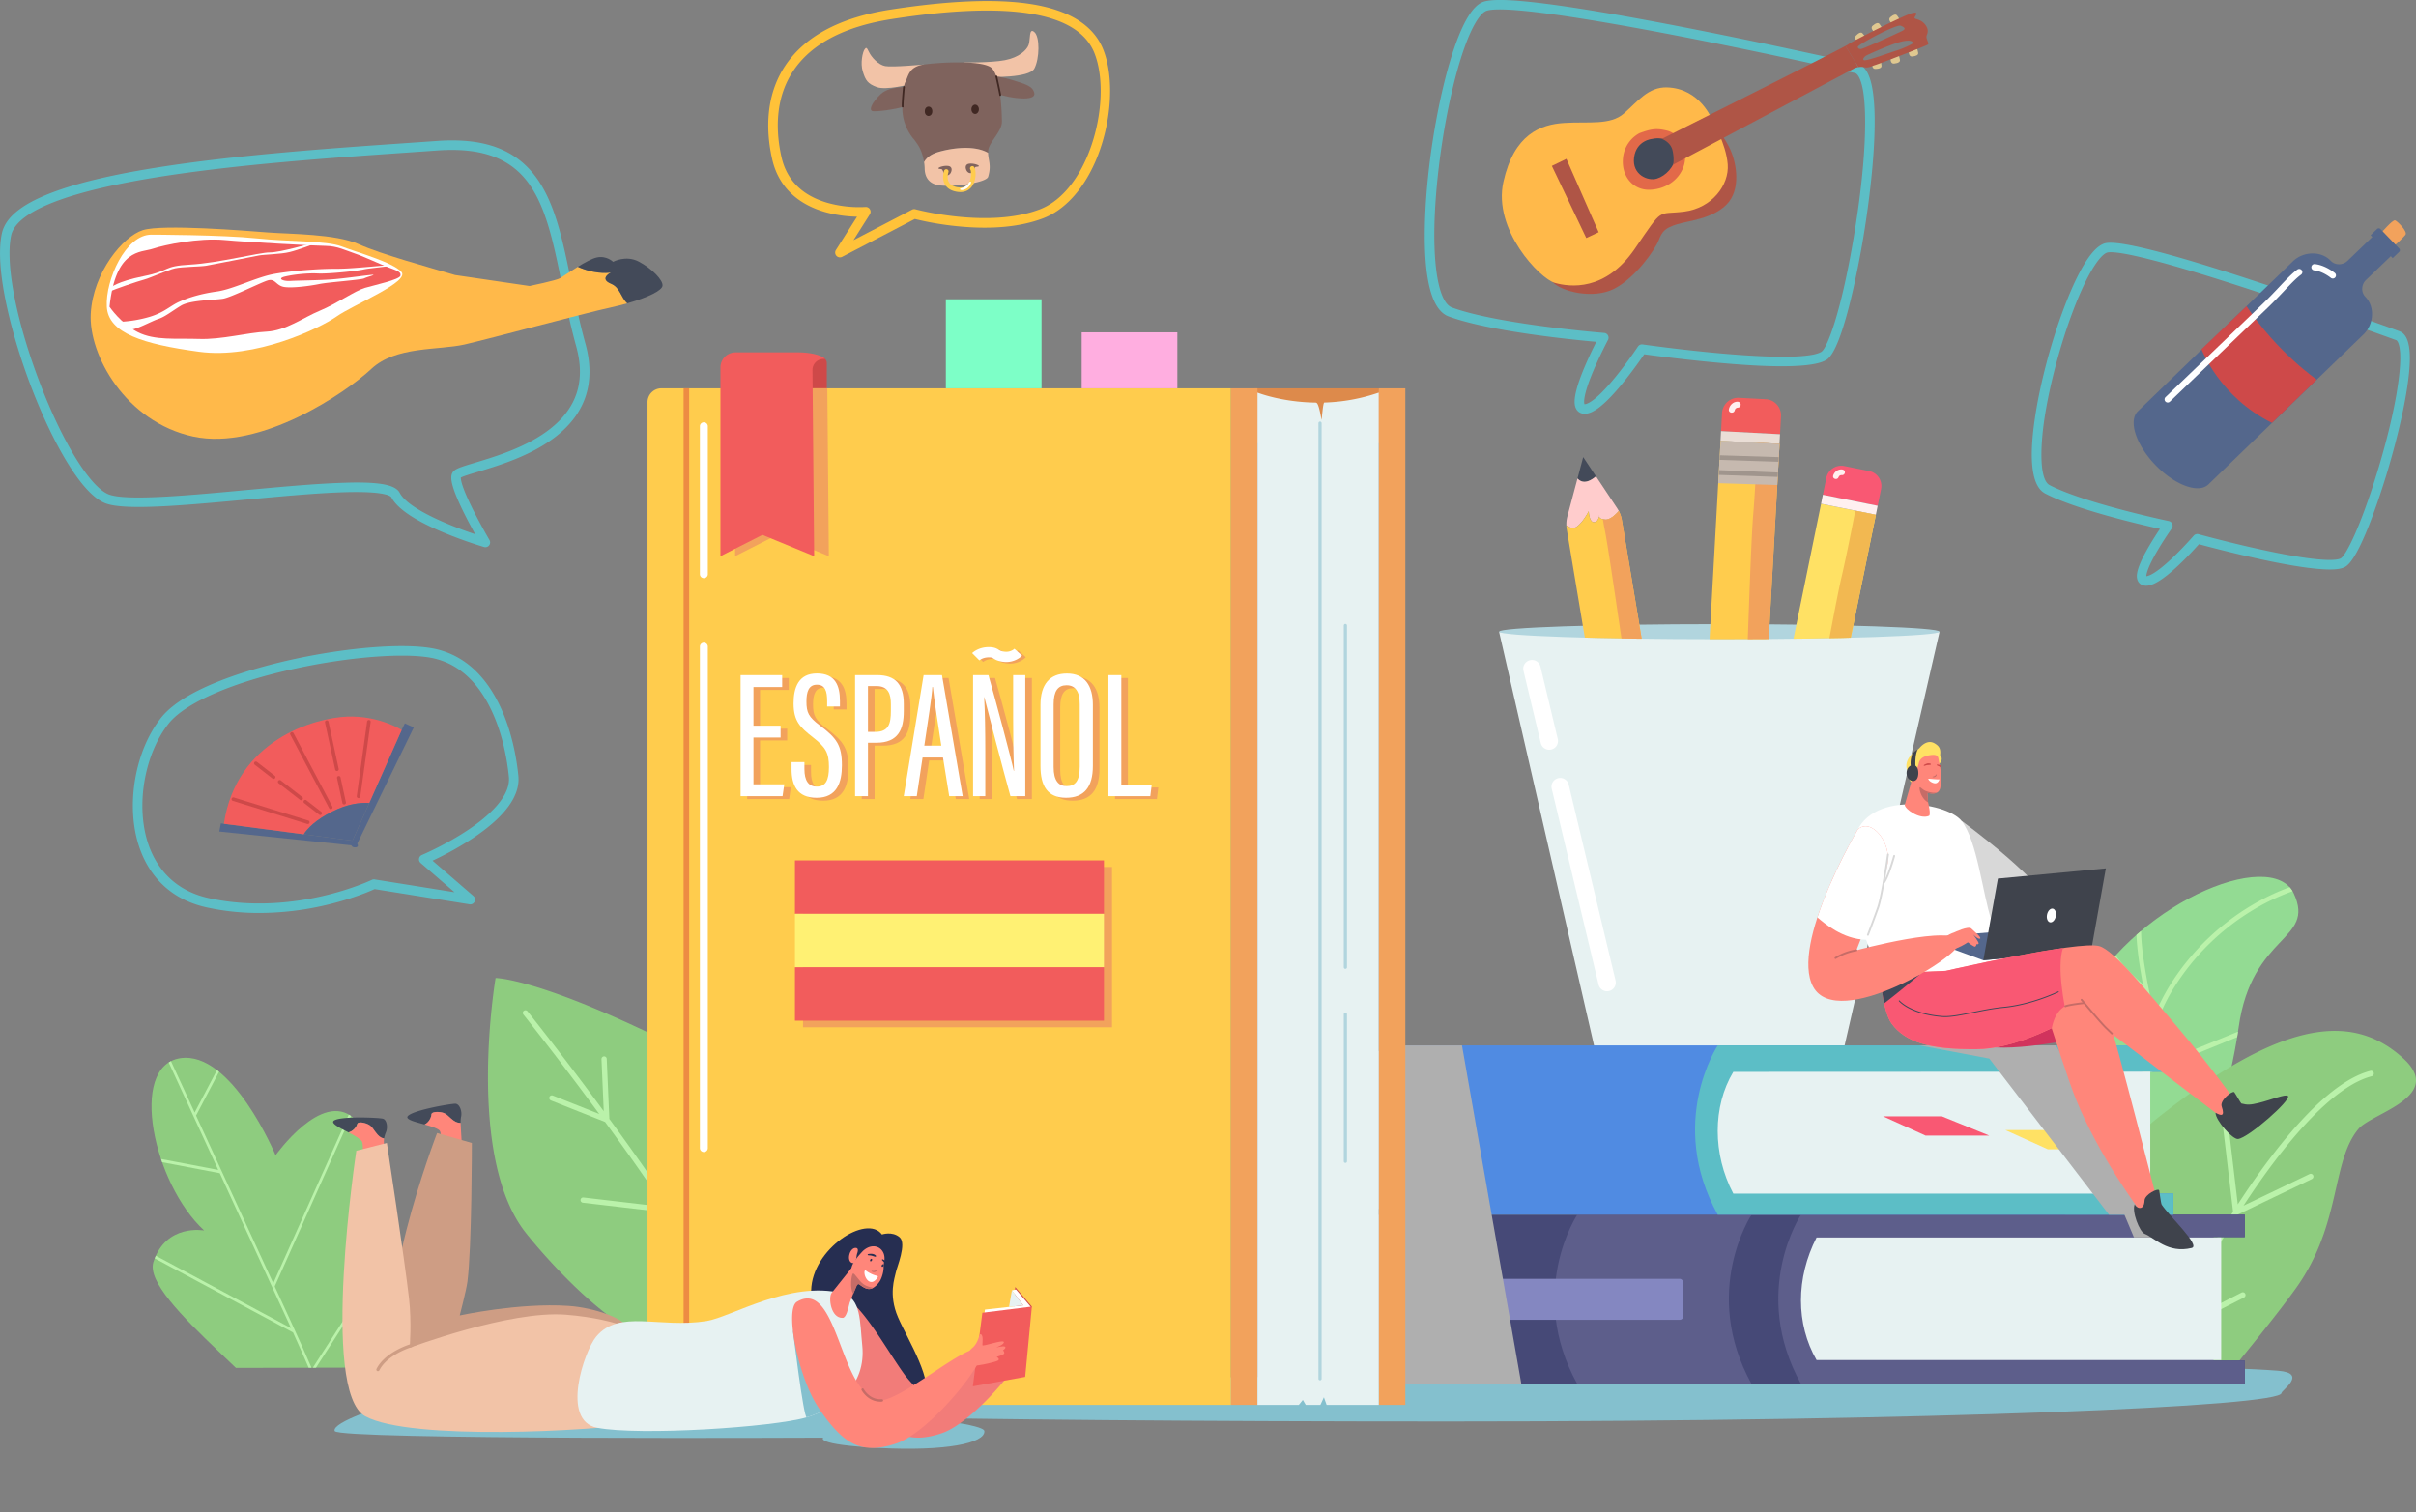 <svg xmlns="http://www.w3.org/2000/svg" xmlns:xlink="http://www.w3.org/1999/xlink" viewBox="0 0 4275.75 2676.76"><rect x="0" y="0" width="4275.75" height="2676.76" fill="#808080" stroke="none"/><defs><style>.cls-1{fill:none;}.cls-2{isolation:isolate;}.cls-3{clip-path:url(#clip-path);}.cls-4{fill:#8ecc7f;}.cls-5{fill:#baf2aa;}.cls-6{fill:#93db93;}.cls-7{clip-path:url(#clip-path-2);}.cls-8{fill:#84c0ce;}.cls-9{fill:#e7f2f2;}.cls-10{fill:#b1d5de;}.cls-11{clip-path:url(#clip-path-3);}.cls-12{fill:#434a59;}.cls-13{fill:#f7c263;}.cls-14{fill:#fcc;}.cls-15{fill:#f25c5c;}.cls-16{fill:#ffcc4d;}.cls-17{fill:#eaded6;}.cls-18{fill:#f2a25c;}.cls-19{fill:#fff0f0;}.cls-20{fill:#c6b9af;}.cls-21{fill:#a0958d;}.cls-22{fill:#f95873;}.cls-23{fill:#ffe164;}.cls-24{fill:#f2b851;}.cls-25{fill:#fff;}.cls-26{fill:#464977;}.cls-27{fill:#5d5e8b;}.cls-28{fill:#508be2;}.cls-29{fill:#5cbec6;}.cls-30{fill:#8487c1;}.cls-31,.cls-48{mix-blend-mode:multiply;}.cls-32,.cls-48{fill:#afafaf;}.cls-33{fill:#ce4949;}.cls-34{fill:#dd8a4b;}.cls-35{fill:#fff173;}.cls-36{fill:#ffaee0;}.cls-37{fill:#7dffc7;}.cls-38{fill:#ed8b43;}.cls-39{fill:#ffb94a;}.cls-40{fill:#f2c3a7;}.cls-41{fill:#7f635d;}.cls-42{fill:#402823;}.cls-43{fill:#ffc239;}.cls-44{fill:#54678c;}.cls-45{fill:#e0c890;}.cls-46{fill:#af5546;}.cls-47{fill:#e26949;}.cls-49{fill:#d8d8d8;}.cls-50{fill:#d1335d;}.cls-51{fill:#3f434c;}.cls-52{fill:#ff867a;}.cls-53{fill:#404859;}.cls-54{fill:#c66c67;}.cls-55{fill:#ce9d84;}.cls-56{fill:#262e51;}.cls-57{fill:#f27c79;}</style><clipPath id="clip-path"><path class="cls-1" d="M712.49,2420.78l-353.3.86s-159.56-123.41-138.26-169.49S283.59,2152,283.59,2152s-104.87-201.31-48.81-261.76S348.29,1790,424.65,1826.31s238.15,42.27,253.82,123.18S712.49,2420.78,712.49,2420.78Z"/></clipPath><clipPath id="clip-path-2"><path class="cls-1" d="M3560,2418.55h543.22l102.39-331.33s132.28-128.38,119.71-191.65-159.54-169.61-275.76-153-232.7,74.82-300.94,163.77S3523.88,2296.57,3560,2418.55Z"/></clipPath><clipPath id="clip-path-3"><path class="cls-1" d="M3432.43,1118.24c0,7.36-174.47,13.33-389.68,13.33s-389.68-6-389.68-13.33S2683.89,682,3042.75,682C3432.43,682,3432.43,1110.87,3432.43,1118.24Z"/></clipPath></defs><g class="cls-2"><g id="Layer_2" data-name="Layer 2"><g id="Layer_1-2" data-name="Layer 1"><g class="cls-3"><path class="cls-4" d="M487.72,2045.14s-77.56-186.32-169.15-171.76-47,222.33,42.76,304.91c0,0-67.5-12.81-89.76,55.51s241.13,244.68,271.8,334.54,182.9,13,122.23-174.92,29.44-353.23-39.89-414.26C569.5,1929.67,487.72,2045.14,487.72,2045.14Z"/><path class="cls-5" d="M580.48,2502.77c-16.72-41.44-37.24-89.83-61.87-144L273.78,2227.64c.64-1.62,1.32-3.16,2-4.67l239.33,128.21c-.81-1.78-1.62-3.55-2.44-5.33-37.35-81.32-83.1-180.72-123.73-269l-102-19.43c-.67-1.9-1.32-3.79-2-5.69l101.24,19.3c-37.44-81.32-70.23-152.5-87.64-190.28,1.29-.81,2.61-1.59,4-2.29,9.79,21.24,24.4,52.94,41.94,91l39.51-75.13c1.23,1,2.46,1.93,3.68,2.93L347,1974.82c38.6,83.78,90.55,196.61,136.66,296.89l133.64-298.65c1.31.76,2.6,1.61,3.89,2.52l-135,301.65,30.39,66.11q19.44,42.32,35.66,80l92.31-143.27q.26,3.87.57,7.77l-90.64,140.68c11.95,27.81,22.6,53.54,32,77,0,.1.08.21.13.32,14.57,36.32,26.16,67.11,35,91.55-1.35.74-2.7,1.42-4.06,2.07-8.74-24.17-20.18-54.55-34.55-90.39L467.5,2470q-4.08-4.12-8.29-8.27Z"/></g><path class="cls-4" d="M1427.91,2439.86s-9.25-477.82-242.51-593.45-308.32-115.06-308.32-115.06-53.88,316.22,53.76,451.47c34.55,43.4,104.37,120.15,168.58,162a538.6,538.6,0,0,0,231.45,83.67Z"/><path class="cls-5" d="M927,1789.43a4.67,4.67,0,0,1,6.55.73c.73.92,61.3,76.78,134.93,177l-4-92a4.82,4.82,0,0,1,4.2-5.09,4.66,4.66,0,0,1,5.09,4.43l4.67,106.24c13.19,18.07,26.73,36.82,40.35,56q36.13,50.86,66.8,96.71l27.7-117.6a4.66,4.66,0,0,1,5.84-3.4,4.81,4.81,0,0,1,3.16,5.77l-29.58,125.63c0,.07,0,.13-.07.19,23.56,35.52,44.47,68.54,62.54,98.79,44.09,73.8,71.43,131.41,81.27,171.26a4.66,4.66,0,1,1-9,2.32c-13.61-55.23-63-147.35-144.08-269.5l-151.75-17.79a4.75,4.75,0,0,1-4.22-4.21,4.66,4.66,0,0,1,5.18-5.05l144,16.88q-29.94-44.73-65.34-94.57c-13.63-19.17-27.16-37.93-40.35-56l-95.69-38a4.83,4.83,0,0,1-2.93-5.91,4.65,4.65,0,0,1,6.13-2.84L1060.5,1972c-73.28-99.71-133.47-175.1-134.2-176A4.65,4.65,0,0,1,927,1789.43Z"/><path class="cls-6" d="M3739.23,2203.74c62.1,6.58,120.52-31,142.21-89.52,26.33-71,65.48-188.72,80.37-295.26,23.29-166.69,136.57-152.94,97.72-237.1s-290.23,18.9-380.05,203.5C3605.24,1937.91,3590.24,2187.94,3739.23,2203.74Z"/><path class="cls-5" d="M3633.4,1928.91l75.78-.75-52.79-86.81c1.19-3.42,2.39-6.82,3.64-10.19l101,166.06c4.82-30.32,10.92-62.49,18.62-94.34a4.23,4.23,0,0,1,.41-1.74c7.56-31,16.64-61.7,27.53-90-1.39-5.52-6.79-27.4-12.38-55-6.55-5.4-36.64-30.87-56.74-58.5q2.84-3.24,5.74-6.42c14.81,20.74,36.3,40.92,48.37,51.58-5.49-28.8-10.58-61.52-11.52-87.8q4-3.57,8.16-7c.31,45.81,16.81,120.3,23.77,149.72a368.13,368.13,0,0,1,26.6-52.56,429.45,429.45,0,0,1,156.48-148.94,397,397,0,0,1,56-25.62,44,44,0,0,1,5.24,7.1,387.56,387.56,0,0,0-57.51,26,421.15,421.15,0,0,0-153.11,145.86c-24.48,39.3-42.87,91.18-56.68,146.29l170.71-69.52c-.48,3.22-1,6.45-1.51,9.69L3787.55,1906c-15.68,65.57-25.09,134.85-30.73,192.4l146.92-47.46c-1.11,3.34-2.23,6.65-3.33,9.91L3756,2107.47c-3.81,41-5.69,75.26-6.6,96.93-2.79-.08-5.6-.26-8.41-.52.91-22.29,2.83-57.71,6.76-99.78a1.5,1.5,0,0,0,0-.22c1.75-18.69,3.9-38.68,6.54-59.42,1.4-11,3-22.51,4.76-34.34l-44.76-73.61-82.33.81C3632.4,1934.52,3632.89,1931.71,3633.4,1928.91Z"/><g class="cls-7"><path class="cls-4" d="M3646.85,2647.86a102.65,102.65,0,0,1-33.09-75.87c.42-125,29.72-454.23,205.26-593.35,220.43-174.7,344.41-186,433.21-106,76.06,68.48-54.58,97.4-78.34,125.87-48.33,57.91-29.83,168.25-109.68,280.62-58.89,82.86-222.57,276.57-304.46,372.57-26.12,30.62-72.2,33.65-101.5,6.68Z"/><path class="cls-5" d="M3851.45,2462.38a4.88,4.88,0,0,0-6.74-1.53L3753.55,2518c26.58-46.66,57.36-101.26,86.43-154.2l131.4-66.87a5,5,0,0,0,2.2-6.6,4.86,4.86,0,0,0-6.57-2.13l-118.71,60.42c13.48-24.69,26.46-48.8,38.32-71.34,21.67-41.19,46.74-84.83,73.71-127.21l131.1-62.84a4.94,4.94,0,0,0,2.36-6.54,4.85,4.85,0,0,0-6.51-2.29l-116.87,56c72.91-111.77,157.95-211.43,226.95-229.21a5,5,0,0,0,3.58-6,4.83,4.83,0,0,0-5.92-3.52c-47.43,12.22-104.13,60.31-168.52,142.93-23.95,30.74-46.22,62.71-66.17,93.43l-16.54-139.86a4.84,4.84,0,0,0-5.44-4.24,5,5,0,0,0-4.29,5.49L3952,2145.06c-32.6,51.24-58.3,97.85-74,127.74-12.49,23.75-26.23,49.24-40.49,75.31L3789,2208.62a4.85,4.85,0,0,0-6.23-3,5,5,0,0,0-3,6.27l51.31,147.8c-30.4,55.35-62.65,112.48-90,160.42l-26.86-88.51a4.85,4.85,0,0,0-6.1-3.21,5,5,0,0,0-3.27,6.15l29.52,97.31c-34.82,60.92-60.2,104.36-60.76,105.32a4.9,4.9,0,0,0,.88,6.07,5.6,5.6,0,0,0,.86.63,4.92,4.92,0,0,0,6.7-1.81c.57-1,26.16-44.79,61.23-106.15l106.54-66.8A4.94,4.94,0,0,0,3851.45,2462.38Z"/></g><path class="cls-8" d="M4037.77,2465.9c0,23.7-608.81,50.41-1474.12,50.41s-1566.79-13-1566.79-36.71,701.48-42.91,1566.79-42.91c690.44,0,1259.47-27.12,1468.17-10.14C4084.68,2430.85,4037.77,2461.11,4037.77,2465.9Z"/><path class="cls-9" d="M3263.46,1855.21l169-736.42-389.68-.55-389.68.55,169,736.42c-.26.14-.4.28-.4.42,0,3.85,99,7,221.12,7s221.12-3.13,221.12-7C3263.87,1855.49,3263.72,1855.35,3263.46,1855.21Z"/><path class="cls-10" d="M3432.43,1118.24c0,7.36-174.47,13.33-389.68,13.33s-389.68-6-389.68-13.33,174.46-13.34,389.68-13.34S3432.43,1110.87,3432.43,1118.24Z"/><g class="cls-11"><path class="cls-12" d="M3079.41,1428.3l-19.8,38.4-15-38.53C3049.29,1421.37,3059.3,1414.78,3079.41,1428.3Z"/><path class="cls-13" d="M3077.15,1353.36a20.84,20.84,0,0,1,.63,2.14A4.75,4.75,0,0,1,3077.15,1353.36Z"/><path class="cls-14" d="M3079.41,1428.3c-20.11-13.52-30.12-6.93-34.78-.13L3018,1359.71a57.61,57.61,0,0,1-3.74-16.91c5.69-4.5,12.71-7.78,19.1-4.15,13.66,7.75,25.44,26.41,25.44,26.41s-1.55-20.76,7.29-21.61c6.55-.63,9.81,6.28,11.05,9.91a4.75,4.75,0,0,0,.63,2.14,20.84,20.84,0,0,0-.63-2.14c-.11-2.24,1.41-5.68,10.81-7.44,7.47-1.4,18.05,5,26.74,13.23a60.47,60.47,0,0,1-2.48,5.52Z"/><path class="cls-15" d="M3045.92,763.22l1.68-32a28.55,28.55,0,0,1,30-27l47.37,2.49a28.55,28.55,0,0,1,27,30l-1.69,32Z"/><path class="cls-16" d="M3118.55,1341.25a57.79,57.79,0,0,1-3.85,17.9c-8.69-8.21-19.27-14.63-26.74-13.23-9.4,1.76-10.92,5.2-10.81,7.44-1.24-3.63-4.5-10.54-11.05-9.91-8.84.85-7.29,21.61-7.29,21.61s-11.78-18.66-25.44-26.41c-6.39-3.63-13.41-.35-19.1,4.15a57.14,57.14,0,0,1-.1-7L3045,780.32l104.38,5.49Z"/><rect class="cls-17" x="3089.1" y="722.25" width="17.13" height="104.53" transform="translate(2161.42 3827.19) rotate(-86.99)"/><path class="cls-18" d="M3118.55,1341.25a57.79,57.79,0,0,1-3.85,17.9c-8.69-8.21-19.27-14.63-26.74-13.23a30.78,30.78,0,0,0-4.51,1.19c.27-7.1.7-14.08,1.32-20.71,4.55-48.14,12.33-349.1,18.07-416.23,2.69-31.5,5.32-81.84,7.35-126.42l39.21,2.06Z"/><path class="cls-19" d="M3059.66,724.81c1.16-7.27,7.36-13.55,14.94-13.74,2.86-.07,5.55,1.39,6,4.46.38,2.56-1.58,5.93-4.46,6s-5.53,1.71-6,4.58C3069.08,732.8,3058.58,731.56,3059.66,724.81Z"/><polygon class="cls-20" points="3040.85 855.34 3145.36 858.61 3149.4 785.82 3045.02 780.32 3040.85 855.34"/><polygon class="cls-21" points="3146.16 844.28 3041.75 840.68 3042.14 832.19 3146.59 836.48 3146.16 844.28"/><polygon class="cls-21" points="3147.65 817.45 3043.24 814.05 3043.59 805.93 3148.1 809.22 3147.65 817.45"/><path class="cls-12" d="M3165.78,1503,3142,1536.25l-8.72-38.13C3138.54,1492.41,3148.82,1487.62,3165.78,1503Z"/><path class="cls-13" d="M3174,1432.58c.23,1.25.29,2.09.29,2.09A4.43,4.43,0,0,1,3174,1432.58Z"/><path class="cls-14" d="M3165.78,1503c-17-15.42-27.24-10.63-32.54-4.92l-15.48-67.75a54.76,54.76,0,0,1-1.17-16.34c5.95-3.43,13-5.53,18.45-1.25,11.72,9.14,20.17,28.22,20.17,28.22s1.42-19.64,9.81-19.22c6.22.31,8.31,7.24,9,10.8a4.43,4.43,0,0,0,.29,2.09s-.06-.84-.29-2.09c.2-2.11,2.1-5.12,11.14-5.47,7.19-.28,16.21,7.19,23.21,16.07a53.21,53.21,0,0,1-3.09,4.82Z"/><path class="cls-22" d="M3226.12,875.87l6-29.74A27,27,0,0,1,3263.92,825l44,8.86a27,27,0,0,1,21.15,31.82l-6,29.74Z"/><path class="cls-23" d="M3214.42,1427a54.57,54.57,0,0,1-6.07,16.23c-7-8.88-16-16.35-23.21-16.07-9,.35-10.94,3.36-11.14,5.47-.67-3.56-2.76-10.49-9-10.8-8.39-.42-9.81,19.22-9.81,19.22s-8.45-19.08-20.17-28.22c-5.48-4.28-12.5-2.18-18.45,1.25a54.89,54.89,0,0,1,.88-6.61l105.45-515.66,96.95,19.53Z"/><rect class="cls-19" x="3264.89" y="844.13" width="16.21" height="98.9" transform="translate(1750.59 3925.62) rotate(-78.61)"/><path class="cls-24" d="M3214.42,1427a54.57,54.57,0,0,1-6.07,16.23c-7-8.88-16-16.35-23.21-16.07a30.33,30.33,0,0,0-4.39.49c1.24-6.6,2.6-13.08,4.1-19.2,10.89-44.44,59.67-325.08,74.29-387.13,6.86-29.11,16.26-75.87,24.31-117.31l36.42,7.33Z"/><path class="cls-19" d="M3244.27,841.82c2.09-6.65,8.77-11.67,15.89-10.8,2.68.32,5,2.06,5,5,0,2.45-2.3,5.33-5,5s-5.42.84-6.24,3.46C3252,850.59,3242.34,848,3244.27,841.82Z"/><path class="cls-12" d="M2824.5,843.2l-22.61-34.05-10.08,37.79C2796.89,852.84,2807,858,2824.5,843.2Z"/><path class="cls-13" d="M2830.16,913.9a19.88,19.88,0,0,0,.37-2.07A4.51,4.51,0,0,0,2830.16,913.9Z"/><path class="cls-14" d="M2824.5,843.2c-17.51,14.8-27.61,9.64-32.69,3.74l-17.92,67.14a54.33,54.33,0,0,0-1.76,16.29c5.81,3.65,12.76,6,18.39,1.92,12-8.71,21.18-27.48,21.18-27.48s.7,19.68,9.1,19.57c6.23-.09,8.57-6.94,9.36-10.48a4.51,4.51,0,0,1,.37-2.07,19.88,19.88,0,0,1-.37,2.07c.13,2.13,1.92,5.2,10.94,5.88,7.17.54,16.46-6.6,23.78-15.22-.89-1.69-1.86-3.34-2.91-4.93Z"/><path class="cls-15" d="M2862.15,1472.14l4.91,29.93a27,27,0,0,0,31,22.28l44.29-7.27a27,27,0,0,0,22.28-31l-4.92-29.93Z"/><path class="cls-16" d="M2870.36,921a54.68,54.68,0,0,0-5.48-16.43c-7.32,8.62-16.61,15.76-23.78,15.22-9-.68-10.81-3.75-10.94-5.88-.79,3.54-3.13,10.39-9.36,10.48-8.4.11-9.1-19.57-9.1-19.57s-9.14,18.77-21.18,27.48c-5.63,4.08-12.58,1.73-18.39-1.92a54.83,54.83,0,0,0,.63,6.64l86.76,519.13,97.6-16Z"/><rect class="cls-19" x="2860.18" y="1448.03" width="98.9" height="16.21" transform="translate(-197.43 490.52) rotate(-9.32)"/><path class="cls-18" d="M2870.36,921a54.68,54.68,0,0,0-5.48-16.43c-7.32,8.62-16.61,15.76-23.78,15.22a29.37,29.37,0,0,1-4.37-.65c1,6.64,2.13,13.17,3.41,19.34,9.28,44.8,47.89,327,60.26,389.55,5.8,29.34,13.51,76.41,20.06,118.12l36.66-6Z"/><path class="cls-19" d="M2879.06,1506.83c1.85,6.71,8.33,12,15.49,11.36,2.69-.23,5.07-1.88,5.17-4.81.09-2.45-2.1-5.41-4.81-5.18s-5.39-1-6.11-3.68C2887.09,1498.33,2877.35,1500.59,2879.06,1506.83Z"/></g><path class="cls-25" d="M2844.09,1754.81a15.45,15.45,0,0,1-15-11.87l-83-347.13a15.46,15.46,0,0,1,30.06-7.2l83,347.14a15.47,15.47,0,0,1-15,19.06Z"/><path class="cls-25" d="M2741.8,1327.22a15.46,15.46,0,0,1-15-11.86l-30.61-128a15.46,15.46,0,0,1,30.07-7.2l30.61,128a15.48,15.48,0,0,1-15,19.06Z"/><path class="cls-26" d="M2226.88,2238.35v123.59a88,88,0,0,0,88.08,88H3972.72v-41.51H3917V2190h55.71v-39.7H2315a88,88,0,0,0-88.08,88Z"/><path class="cls-27" d="M3187.32,2450h785.41v-41.53H3917V2190h55.73v-39.69H3187.32S3097,2286.36,3187.32,2450Z"/><path class="cls-27" d="M3099.8,2150.35H2791.37s-90.29,136,0,299.62H3099.8C3009.5,2286.36,3099.8,2150.35,3099.8,2150.35Z"/><path class="cls-9" d="M3931,2190.63v217h-716.1c-36.82-63.7-36.82-145.31,0-217Z"/><path class="cls-28" d="M2392.66,1938.75v123.56a88.06,88.06,0,0,0,88,88H3846.18v-37.41h-55.73V1897.18h55.73v-46.52H2480.69a88,88,0,0,0-88,88.09Z"/><path class="cls-29" d="M3040,2150.32h806.23v-37.38h-55.73V1897.18h55.73v-46.49H3040S2949.65,1986.7,3040,2150.32Z"/><path class="cls-9" d="M3805.45,1897.18V2113h-737.9c-36.81-69.67-36.83-154.36,0-215.51Z"/><rect class="cls-30" x="2356.78" y="2263.87" width="622.04" height="72.57" rx="6"/><polygon class="cls-23" points="3549.01 2000.5 3624.18 2034.54 3748.58 2034.54 3664.78 2000.5 3549.01 2000.5"/><polygon class="cls-22" points="3332.64 1976.23 3407.81 2010.27 3520.55 2010.27 3436.75 1976.23 3332.64 1976.23"/><g class="cls-31"><path class="cls-32" d="M2480.69,1850.66a88,88,0,0,0-88,88.09v123.56a88.05,88.05,0,0,0,87.86,88H2315a88,88,0,0,0-88.08,88v123.59a88,88,0,0,0,88.08,88H2692.4l-105.05-599.29Z"/></g><path class="cls-33" d="M1463.25,642.68v88.61h-62.11V632.37h51.79A10.31,10.31,0,0,1,1463.25,642.68Z"/><polygon class="cls-34" points="2440.06 687.43 2220.16 687.43 2220.16 784.42 2452.12 784.42 2440.06 687.43"/><rect class="cls-18" x="2178.37" y="687.43" width="47.05" height="1799.57"/><rect class="cls-18" x="2440.06" y="687.43" width="47.05" height="1799.57"/><path class="cls-9" d="M2225.42,695s41.91,16.79,102.76,17.7c2.62,0,5.58,1.5,10.55,30.25.43,2.46,2.44-30.29,5-30.37A323.79,323.79,0,0,0,2440.06,695V2487H2347.8l-4.81-13.5-6.2,13.5h-25.92l-5.18-8.83-7.13,8.83h-73.14Z"/><path class="cls-16" d="M2178.37,687.43H1170.47a24.5,24.5,0,0,0-24.5,24.51V2462.5a24.5,24.5,0,0,0,24.5,24.5h1007.9Z"/><rect class="cls-18" x="1421.13" y="1534.75" width="546.87" height="283.8"/><rect class="cls-15" x="1406.87" y="1523.09" width="546.87" height="94.6"/><rect class="cls-35" x="1406.87" y="1617.69" width="546.87" height="94.6"/><rect class="cls-15" x="1406.87" y="1712.29" width="546.87" height="94.6"/><path class="cls-18" d="M1787.48,1174.73a43,43,0,0,1-5.12-.31c-9.81-1.17-14.22-3.88-17.45-5.86-2.35-1.44-3.44-2.1-8.42-2.06-10.72.06-16.42,5.23-16.66,5.45l.11-.1L1727.15,1159c1.08-1.08,11.11-10.52,29.23-10.63,9.39,0,13.72,2.12,18,4.75,2.38,1.45,4.26,2.6,10.13,3.31,11.06,1.33,17.29-5,17.55-5.26l-.09.1,13.45,12.17C1811.38,1167.9,1801.31,1174.73,1787.48,1174.73Z"/><path class="cls-18" d="M1393.12,1310.82h-48v82.77h54.55l-3.09,21h-74.26V1200.32h73.59v21.1h-50.79v68.43h48Z"/><path class="cls-18" d="M1435.3,1354.23v12.42c0,20.18,7,31,22,31,15.34,0,21.41-11.11,21.41-34.59,0-25.07-5.51-34.81-28.08-52.39-22.92-17.93-34.55-28.75-34.55-60.32,0-27.15,8.13-53.18,41.75-53,31.89.18,40.32,21.4,40.32,48.61v9.94h-22.65v-9.33c0-17.79-3.47-29.28-18.14-29.28s-18.48,12.89-18.48,29.69c0,19.91,4,27.46,23.61,42.33,29.74,22.48,39.16,35,39.16,70.59,0,30.12-8.6,57.55-44.75,57.55-34.58,0-44.38-22.65-44.38-50.88v-12.3Z"/><path class="cls-18" d="M1525,1200.32h39.18c31.84,0,47,16.12,47,50.73v13c0,32.22-9.62,56-48.57,56h-14.81v94.49H1525Zm22.8,100.53h12.74c24.29,0,27.81-14.9,27.81-37.18v-11.49c0-17.34-3.79-32.51-25.83-32.51h-14.72Z"/><path class="cls-18" d="M1644.4,1346.18l-10.23,68.37h-23.09l35.19-214.23h32.47l36.65,214.23h-23.87l-11-68.37Zm33.15-21c-7.49-47.18-12.86-83.62-14.9-103.88h-.93c-.79,16.56-8.46,64.75-14.23,103.88Z"/><path class="cls-18" d="M1733.76,1414.55V1200.32H1761c11.55,39.65,41.35,152,44.85,169.45h.49c-1.25-28.8-1.6-59-1.6-93.88v-75.57h21.48v214.23h-26.29c-11.4-40.2-42.1-158.11-46.16-175.17h-.32c1.43,25.8,2,60,2,98.69v76.48Z"/><path class="cls-18" d="M1945.81,1252.94v108c0,37.64-15.51,56.5-47.44,56.5-33.17,0-45.3-21.14-45.3-56.21V1253c0-36.38,16.56-55.51,46.85-55.51C1931.58,1197.46,1945.81,1219.09,1945.81,1252.94Zm-69.48-1v111.17c0,24.09,8.75,33.68,23.12,33.68,15.16,0,23.1-9.3,23.1-34.7V1251.92c0-22.74-7.82-33.65-23.27-33.65S1876.33,1228.57,1876.33,1251.89Z"/><path class="cls-18" d="M1973.33,1200.32h22.8V1394H2050l-2.54,20.52h-74.14Z"/><path class="cls-25" d="M1381.45,1305.63h-48v82.78H1388l-3.09,21h-74.26V1195.13h73.58v21.11h-50.78v68.43h48Z"/><path class="cls-25" d="M1423.64,1349.05v12.42c0,20.17,7,31,22,31,15.34,0,21.4-11.11,21.4-34.58,0-25.07-5.51-34.81-28.07-52.39-22.92-17.93-34.55-28.75-34.55-60.33,0-27.14,8.13-53.18,41.75-53,31.89.17,40.32,21.4,40.32,48.6v9.94h-22.65v-9.33c0-17.78-3.47-29.27-18.14-29.27s-18.49,12.89-18.49,29.68c0,19.92,4,27.47,23.62,42.34,29.74,22.48,39.16,35,39.16,70.58,0,30.12-8.6,57.56-44.76,57.56-34.57,0-44.37-22.66-44.37-50.88v-12.3Z"/><path class="cls-25" d="M1513.29,1195.13h39.18c31.84,0,47,16.13,47,50.73v13c0,32.21-9.62,56-48.57,56h-14.82v94.5h-22.79Zm22.79,100.53h12.75c24.28,0,27.81-14.9,27.81-37.17V1247c0-17.35-3.79-32.51-25.83-32.51h-14.73Z"/><path class="cls-25" d="M1632.74,1341l-10.24,68.37h-23.09l35.19-214.24h32.48l36.65,214.24h-23.88l-11-68.37Zm33.15-21c-7.5-47.18-12.86-83.63-14.9-103.89h-.93c-.79,16.56-8.46,64.76-14.23,103.89Z"/><path class="cls-25" d="M1722.1,1409.37V1195.13h27.2c11.55,39.66,41.34,152,44.84,169.46h.5c-1.26-28.81-1.61-58.95-1.61-93.88v-75.58h21.49v214.24h-26.3c-11.4-40.21-42.1-158.11-46.15-175.17h-.32c1.43,25.8,2,60,2,98.69v76.48Z"/><path class="cls-25" d="M1934.15,1247.76v108c0,37.64-15.51,56.51-47.44,56.51-33.18,0-45.31-21.14-45.31-56.21V1247.79c0-36.39,16.56-55.51,46.86-55.51C1919.92,1192.28,1934.15,1213.91,1934.15,1247.76Zm-69.48-1v111.17c0,24.08,8.75,33.68,23.12,33.68,15.16,0,23.09-9.3,23.09-34.7V1246.74c0-22.74-7.81-33.65-23.26-33.65S1864.67,1223.38,1864.67,1246.71Z"/><path class="cls-25" d="M1961.67,1195.13h22.8v193.72h53.88l-2.54,20.52h-74.14Z"/><path class="cls-25" d="M1780.78,1171.92a41.21,41.21,0,0,1-5.12-.31c-9.81-1.17-14.22-3.88-17.44-5.85-2.36-1.45-3.44-2.11-8.42-2.07-10.73.06-16.43,5.24-16.66,5.46l.1-.11-12.79-12.87c1.09-1.07,11.11-10.51,29.24-10.63,9.39,0,13.72,2.12,18,4.75,2.37,1.46,4.25,2.61,10.12,3.31,11.06,1.33,17.3-5,17.56-5.26l-.1.1,13.46,12.17C1804.68,1165.09,1794.62,1171.92,1780.78,1171.92Z"/><path class="cls-10" d="M2336.14,2443.52a2.81,2.81,0,0,1-2.81-2.81V749.11a2.81,2.81,0,1,1,5.62,0v1691.6A2.81,2.81,0,0,1,2336.14,2443.52Z"/><rect class="cls-36" x="1914.32" y="588.3" width="169.33" height="99.13"/><rect class="cls-37" x="1673.93" y="529.77" width="169.33" height="157.66"/><polygon class="cls-18" points="1300.95 984.64 1375.24 946.84 1466.84 984.64 1464.13 687.43 1300.95 687.43 1300.95 984.64"/><path class="cls-15" d="M1412.84,623.73H1301.9a26.9,26.9,0,0,0-26.9,26.9v334l74.28-37.8,91.6,37.8-3-329.65a19.69,19.69,0,0,1,19.06-19.68l3.19-.1h0C1451.68,627.07,1429.29,623.73,1412.84,623.73Z"/><rect class="cls-38" x="1209.82" y="687.43" width="9.84" height="1799.57"/><path class="cls-25" d="M1245.63,2039.4a7,7,0,0,1-7-7v-887.7a7,7,0,1,1,14.05,0v887.7A7,7,0,0,1,1245.63,2039.4Z"/><path class="cls-25" d="M1245.63,1023.41a7,7,0,0,1-7-7V754.61a7,7,0,0,1,14.05,0v261.78A7,7,0,0,1,1245.63,1023.41Z"/><path class="cls-10" d="M2381,1715.1a2.81,2.81,0,0,1-2.81-2.81v-605a2.81,2.81,0,0,1,5.62,0v605A2.81,2.81,0,0,1,2381,1715.1Z"/><path class="cls-10" d="M2381,2058.65a2.81,2.81,0,0,1-2.81-2.81V1795.38a2.81,2.81,0,1,1,5.62,0v260.46A2.81,2.81,0,0,1,2381,2058.65Z"/><path class="cls-29" d="M859,968.67a8.37,8.37,0,0,1-2.36-.34,758.24,758.24,0,0,1-71.69-25.68c-50.74-21.26-81.81-42.18-92.32-62.19-1-1.88-9.61-11.18-82.1-9.12-48.52,1.38-112.13,7.29-173.66,13-108.16,10-210.33,19.51-247.6,7.58-20.61-6.61-43.89-30.7-69.19-71.62-22.3-36.06-44.68-82.77-64.73-135.07-32.71-85.35-66-207.84-52-272.14,6.09-28.1,35-51.67,88.47-72.06,44.19-16.86,103.9-31.21,182.56-43.89,142-22.88,312.1-34.66,448.74-44.12,17.43-1.21,34.21-2.37,50.19-3.51,84.35-6,140.65,15.21,177.15,66.72,32.5,45.87,45.49,109.33,60.52,182.8,7.25,35.45,14.75,72.1,25.05,109.33,18.7,67.61.94,123-52.81,164.8C939.6,807,883,824,845.62,835.23c-12.16,3.65-25.81,7.76-30.09,10.21-.18,3.4,1.28,16.69,23,59.63,13.32,26.39,27.59,50.64,27.73,50.89A8.43,8.43,0,0,1,859,968.67ZM631.17,854.16c47,0,69.59,5.62,76.34,18.46,14.93,28.42,89,58.19,133.49,73.1-5.32-9.58-12-21.88-18.34-34.58-26-51.85-25.85-66.41-22.24-73.81,3.33-6.84,12.35-9.83,40.34-18.25,36.23-10.9,91-27.36,132-59.24,48.5-37.67,63.84-85.75,46.9-147-10.46-37.79-18-74.72-25.32-110.45C979.72,430.8,967.07,369,936.61,326c-32.76-46.23-84.3-65.18-162.2-59.65-16,1.14-32.78,2.3-50.22,3.51-136.3,9.44-305.93,21.19-447.21,44-76.44,12.32-136.74,26.78-179.24,43-47,17.94-73.28,38.09-78,59.87-10.82,49.94,9.32,153,51.31,262.53,41.07,107.17,90.63,186.2,123.32,196.67,34,10.88,139.17,1.12,240.89-8.32,61.79-5.73,125.68-11.66,174.74-13Q621.32,854.16,631.17,854.16Zm184.49-9.65Z"/><path class="cls-39" d="M1081.4,502.27c-22-9.18,0-20,0-20s-22.14,4.72-53.73-7.82c-1.9-.75-3.54-1.49-5-2.2-14.17,8.66-27.44,17.87-31.32,20.16-7.19,4.23-54.11,13.86-54.11,13.86L805.47,486.91c-42.84-12.84-130-36.28-170.53-54.62s-122.57-17.81-161-20.79-186-15.07-221.07-4.12S164.7,482.11,160.6,555.1s61.79,192,181.43,217.73S613.3,694.12,657,653.17s119.11-32.74,165.42-43.39,207.45-54.29,260.12-65.92c9.85-2.17,19.11-4.5,27.65-6.92C1098.12,525.89,1097.84,509.13,1081.4,502.27Z"/><path class="cls-12" d="M1172.46,506.17c1.72-10-19-31.05-42-43.1s-45.41.43-45.41.43-11.77-11.76-29.39-7.61c-8.12,1.91-20.89,8.91-33,16.32,1.43.71,3.07,1.45,5,2.2,31.59,12.54,53.73,7.82,53.73,7.82s-22,10.86,0,20c16.44,6.86,16.72,23.62,28.8,34.67C1147.32,526.44,1171.06,514.3,1172.46,506.17Z"/><path class="cls-25" d="M268.15,415.43s126.24.3,185.59,6.57,123.6,3.75,151.33,14.41,88.74,27.34,105.16,44.66-84.76,58.19-114.59,79.21-144.23,75.9-243.52,62.38S191.63,589.8,189,542.94,222.14,415,268.15,415.43Z"/><path class="cls-15" d="M193.86,543.05s19.66,29.48,49.94,44.88S311.89,598.59,352.17,600s85.39-11.28,119.49-12.9,65.12-25,94.4-37.11,62.62-35.47,79.57-40.37S707.21,495,708.72,488s-6.92-9.15-21.19-14.59S643.78,454,627.74,448.67,597.44,435.6,576,435.28,441.77,429,397,424.91,292,433.16,270.41,440.34,204.59,439.79,193.86,543.05Z"/><path class="cls-25" d="M211.64,569.72a222.19,222.19,0,0,0,53.25-8.85c27-8.26,36-19.44,52.69-26.86s38.07-14.1,66.53-18.06,69.76-25.49,101.71-31.15,79-9.15,109.92-9,92.1-7.5,93.83-5.75-35.12,4.41-46.7,7.07-61.73,8-80.65,7-44.09,2.08-58,5.44-4,8.56,9.75,7.75,48.59-.92,73.46-2.75,73.81-9.2,73.49-8-10.46,3.39-16.41,6.2-63.16,6.73-79.24,10-46.8,7.48-61.92,5.3-15.92-15.88-29.66-11.6-64.39,30-79.39,32.39-57.64,2.25-74.19,12.34-28.19,19.7-39.57,23.29-42.93,21.11-50.58,18.69S211.64,569.72,211.64,569.72Z"/><path class="cls-25" d="M195.48,509.35s10.62-10.75,58.87-20.47,32.47-17.72,82.4-20.47,121.88-21.57,140.6-21.52,74.79-16.34,74.79-16.34l4.08,1.05s-27.6,10.71-43.63,14.62-44.89,4.27-54.26,6S375,468.73,364.76,470.43s-42.51,1.84-55.22,4.65-44.07,17.12-54.11,19.74S198.87,513.06,196,515.59,189.12,512.06,195.48,509.35Z"/><path class="cls-40" d="M1705.77,110.6s47.8.7,72.66-4.08,38.72-17.69,42.07-27.25.12-31.08,10.1-22.47,9.15,47.33,0,64.54-78.46,14.82-78.46,14.82Z"/><path class="cls-40" d="M1635.49,114.17s-56.42,5.26-68.85,2.87-24.38-15.78-28.68-24.86-5.26-8.61-8.13-4.31-7.65,23.43-2.87,38.73,8.29,21.56,24.86,27.59,59.17-5.12,59.17-5.12S1622.93,115.6,1635.49,114.17Z"/><path class="cls-41" d="M1753.57,134.06s20.56,1.91,39.68,8.13,35.38,9.56,37.29,23.42-41.11,9.09-66.93,0S1753.57,134.06,1753.57,134.06Z"/><path class="cls-41" d="M1606.32,154.33s-32.51-2.39-47.8,12.43-20.56,26.77-15.3,29.64,59.76-5.26,63.1-11S1614.89,154.41,1606.32,154.33Z"/><path class="cls-41" d="M1748.8,267.18c1-15.3,24.37-33.93,24.37-51.66,0-5.74-1-84.14-20.08-96.57s-89.88-8.61-117.6-4.78-27.73,21-33.47,31.55c-2.79,5.12-4.23,23.85-5,41.72a85.52,85.52,0,0,0,19.21,57.79,101.36,101.36,0,0,1,10.61,15.23c5,9.2,7.39,19.27,8.53,26.47,3.22-6.06,10.25-13.55,25.64-18,26.39-7.63,64.64-11.79,87.67,1.71C1748.7,269.52,1748.72,268.37,1748.8,267.18Z"/><path class="cls-40" d="M1661.05,268.93c-15.39,4.45-22.42,11.94-25.64,18a83.51,83.51,0,0,1,1,9.86c0,9.57,1.91,28.69,27.73,31.56s81.57-5.1,84.63-15.35c6.17-20.64.15-29.17-.08-42.36C1725.69,257.14,1687.44,261.3,1661.05,268.93Z"/><path class="cls-41" d="M1683.9,302.4s2.1-7.47-5.6-8.64-18.42,2.58-17.49,4.32,5.13.35,6.76,2.21,3,11.43,9.1,10.27S1683.9,302.4,1683.9,302.4Z"/><path class="cls-41" d="M1709.29,298.38s-2.1-7.47,5.6-8.64,18.42,2.58,17.49,4.32-5.13.35-6.77,2.21-3,11.43-9.09,10.26S1709.29,298.38,1709.29,298.38Z"/><ellipse class="cls-42" cx="1643.32" cy="196.99" rx="6.65" ry="8.24"/><path class="cls-42" d="M1732.43,193.5c0,4.55-3,8.24-6.64,8.24s-6.65-3.69-6.65-8.24,3-8.25,6.65-8.25S1732.43,188.94,1732.43,193.5Z"/><path class="cls-16" d="M1699.68,340a38.66,38.66,0,0,1-6.9-.65c-9.68-1.74-16.53-6-20.37-12.63-6.29-10.9-1.71-24-1.51-24.52a4,4,0,0,1,7.58,2.71c0,.14-3.5,10.21.92,17.82,2.61,4.47,7.59,7.4,14.8,8.7,9.07,1.64,15.75-.64,19.87-6.77,5.75-8.56,4.86-21.92,3.26-24.43a4,4,0,0,1,6.8-4.31c3.62,5.71,3.8,22.55-3.39,33.23C1717.24,334.36,1710.86,340,1699.68,340Z"/><path class="cls-25" d="M1713,326.11s3.15-5.76,5-4.48-1.51,7.58-5.65,10.85-10.38,5.13-12.88,3.26,3-2.62,6.52-4.25A26.94,26.94,0,0,0,1713,326.11Z"/><path class="cls-42" d="M1770.12,169.86a1.57,1.57,0,0,1-1.56-1.4c-.55-4.67-6.75-32.52-6.82-32.8a1.58,1.58,0,1,1,3.08-.68c.25,1.15,6.3,28.29,6.87,33.12a1.57,1.57,0,0,1-1.38,1.74Z"/><path class="cls-42" d="M1597.55,190.33A1.58,1.58,0,0,1,1596,189c-.71-4.18,1.89-31.83,2.19-35a1.58,1.58,0,1,1,3.14.3c-1.16,12.16-2.71,31.29-2.22,34.14a1.57,1.57,0,0,1-1.29,1.81A1.24,1.24,0,0,1,1597.55,190.33Z"/><path class="cls-43" d="M1486.48,455.58a8.44,8.44,0,0,1-7.13-12.95l37.41-59a224.68,224.68,0,0,1-56.52-8.21c-50.74-14.54-83.13-46.92-93.67-93.64-10.17-45-14.24-110.56,24.12-167,34.78-51.15,97-84,185-97.71C1677.92,1.21,1760.58-2.29,1821.35,6.73c69.58,10.32,113.66,37.46,131,80.65,20.66,51.47,14.81,133.54-14.22,199.58-22,50.05-54.82,85.42-92.41,99.6-40.51,15.28-91.56,20-151.73,13.9a539.38,539.38,0,0,1-75-12.81l-128.59,67A8.32,8.32,0,0,1,1486.48,455.58Zm45.82-89.14a8.42,8.42,0,0,1,7.12,12.94l-29,45.81,103.68-54a8.39,8.39,0,0,1,6.12-.66c1.28.35,128.58,34.57,219.57.25,33.32-12.57,62.77-44.75,82.93-90.62,27.36-62.22,33.12-138.91,14-186.51-29-72.23-149.59-92.38-358.44-59.88-83.15,12.94-141.56,43.4-173.61,90.53-35,51.4-31.05,112-21.62,153.77,9.23,40.92,36.78,68.22,81.86,81.14a207.78,207.78,0,0,0,66.7,7.25Q1531.94,366.44,1532.3,366.44Z"/><path class="cls-44" d="M390.91,1457.57l232.92,30.65,87-196,5.63-11.64,15.84,7.2L632.29,1493.3s3.72,6.19-2.93,6.68-7.45-3.56-7.45-3.56L388.11,1472Z"/><path class="cls-15" d="M613.54,1268.64c-57.09,2.41-195.35,41.39-217.29,189.63l141.28,18.59c6.46-10.12,20.42-25.09,50.48-40.23,27.69-14,50.23-16.18,65.45-15.13l57.42-129.29S670.64,1266.24,613.54,1268.64Z"/><path class="cls-44" d="M588,1436.63c-30.06,15.14-44,30.11-50.48,40.23l86.3,11.36,29.63-66.72C638.24,1420.45,615.7,1422.68,588,1436.63Z"/><path class="cls-33" d="M546,1458.46a3.19,3.19,0,0,1-2.22.13l-131.42-40.78a3.16,3.16,0,1,1,1.88-6l131.42,40.77a3.16,3.16,0,0,1,.34,5.91Z"/><path class="cls-33" d="M568,1442.55a3.17,3.17,0,0,1-3.22-.4l-26.38-20.46a3.16,3.16,0,1,1,3.87-5l26.38,20.46a3.16,3.16,0,0,1,.56,4.43A3.19,3.19,0,0,1,568,1442.55Z"/><path class="cls-33" d="M534.21,1416.32a3.14,3.14,0,0,1-3.22-.39l-37.92-29.42a3.16,3.16,0,1,1,3.87-5l37.92,29.42a3.15,3.15,0,0,1,.56,4.43A3.07,3.07,0,0,1,534.21,1416.32Z"/><path class="cls-33" d="M485.53,1378.56a3.17,3.17,0,0,1-3.22-.4l-31.48-24.42a3.16,3.16,0,1,1,3.88-5l31.48,24.42a3.18,3.18,0,0,1-.66,5.39Z"/><path class="cls-33" d="M586.61,1432.18a3.16,3.16,0,0,1-4.07-1.41l-68.72-130.16a3.16,3.16,0,0,1,5.59-2.95l68.72,130.15a3.16,3.16,0,0,1-1.32,4.27Z"/><path class="cls-33" d="M597.58,1364.63a2.57,2.57,0,0,1-.61.2,3.16,3.16,0,0,1-3.76-2.42l-18-83.38a3.16,3.16,0,0,1,6.18-1.34l18,83.39A3.15,3.15,0,0,1,597.58,1364.63Z"/><path class="cls-33" d="M610.35,1423.8a2.5,2.5,0,0,1-.62.2,3.15,3.15,0,0,1-3.75-2.42l-9.52-44.1a3.16,3.16,0,0,1,6.18-1.33l9.52,44.1A3.16,3.16,0,0,1,610.35,1423.8Z"/><path class="cls-33" d="M635.75,1412.56a3.16,3.16,0,0,1-4.41-3.33l18.3-131.74a3.16,3.16,0,1,1,6.25.87L637.6,1410.1A3.14,3.14,0,0,1,635.75,1412.56Z"/><path class="cls-29" d="M458.8,1616.17a430.44,430.44,0,0,1-93.27-9.92c-73.13-16.25-104.72-65.89-118.34-104.68-25.6-72.87-9.09-172.41,38.39-231.53,46.17-57.49,180.2-91.5,235.68-103.45,103.36-22.26,205.22-29,253.48-16.78,45,11.39,80.77,42.55,106.44,92.62,25.11,49,33.46,103.07,36.21,131,3.48,35.26-23.57,72.35-80.38,110.23a564.3,564.3,0,0,1-71.52,39.92l72.36,62.55a8.43,8.43,0,0,1-6.85,14.7l-168-26.91c-9,4.06-41.39,18-88.45,28.82A519.56,519.56,0,0,1,458.8,1616.17Zm252.59-455.49c-51,0-119.15,7.88-186.58,22.4-111.88,24.1-196.4,60.56-226.09,97.52-20.5,25.53-35.65,61.09-42.64,100.11-7.29,40.69-4.8,81.63,7,115.28,12.21,34.75,40.52,79.23,106.08,93.8,78.27,17.39,152.55,7.74,201.08-3.41,52.82-12.14,87.49-28.66,87.83-28.83a8.49,8.49,0,0,1,5-.73l141.3,22.63-59.92-51.8a8.43,8.43,0,0,1,2.24-14.15c.41-.18,41.57-17.62,81.14-44,35.13-23.45,76.27-58.87,72.77-94.41-2.63-26.71-10.6-78.45-34.43-124.92-23.37-45.57-55.52-73.83-95.58-84C756,1162.46,735.63,1160.68,711.39,1160.68Z"/><path class="cls-29" d="M3798.19,1036.9a20.26,20.26,0,0,1-4.47-.5,14.61,14.61,0,0,1-10.76-9.23c-2.77-7.24-2.92-20.74,20.79-61.1,6.8-11.58,13.8-22.35,18.82-29.84-37.4-8.29-149-34.45-202.92-62.48-23.42-12.17-29.62-56.93-18.42-133,9-61.34,28.51-135.05,52.13-197.19,18.53-48.77,46.35-108,73.6-113.16,38.92-7.39,223.14,53.76,283.68,73.86,119.26,39.58,232.87,81,235.52,82,11,3.91,17,16.24,18.37,37.7,3.11,50.06-19.35,145.08-41.4,217.32-10.65,34.85-47.38,149.58-73.3,162.48-6.42,3.19-25.94,12.91-148.2-13.53-48.81-10.56-95-22.8-110.07-26.86-6.1,6.85-19.38,21.43-34.5,35.82C3823.89,1030.74,3807.53,1036.9,3798.19,1036.9Zm-62.51-590.39a30.36,30.36,0,0,0-5.58.43c-10.93,2.07-33.46,30.18-61,102.59-22.86,60.14-42.48,134.34-51.21,193.64-7.31,49.7-8.65,106.17,9.52,115.62,61.89,32.18,209.43,63.29,210.92,63.6a8.44,8.44,0,0,1,5.15,13.14c-.13.18-13.12,18.52-25.1,38.88-18.21,31-19.89,42.3-19.83,45.59,3.64-.21,15.95-3.64,46.78-33,19.73-18.76,36.8-38.51,37-38.7a8.4,8.4,0,0,1,8.63-2.62c.55.15,55.54,15.32,114.31,28,105.07,22.72,130.85,18,137.06,14.9,8.9-4.43,34.85-54.61,64.68-152.31,33-108,42.65-180,40.7-211.35-.95-15.34-4.46-21.9-7.19-22.85l-.1,0c-1.14-.41-115.28-42.1-235.11-81.87C3818.12,458.09,3756,446.51,3735.68,446.51Z"/><path class="cls-18" d="M4214.08,412.35s20.43-23.79,24.62-22.34,23.05,20.14,18.27,25.92-22.64,22.94-24.09,21.86S4209.51,424.15,4214.08,412.35Z"/><path class="cls-44" d="M4124.86,461.67c8,8.34,21.47,8,29.79,0l43.78-42.13-3.05-3.16,11.44-11a4.26,4.26,0,0,1,6,.12l33.2,34.48a4.26,4.26,0,0,1-.12,6l-11.45,11-3.36-3.48-43.79,42.12c-8.31,8-9.19,21.48-1.16,29.77,17.56,18.15,14.78,49.25-3.4,66.75L3908.32,857.6c-17.39,16.73-59.41,1.27-93.85-34.53s-48.27-78.38-30.88-95.11L4058,462.48C4076.2,445,4107.4,443.42,4124.86,461.67Z"/><path class="cls-33" d="M4100.15,672s-69.4-47.44-124.39-130l-79.64,76.21s31.75,84.61,124.8,130.4Z"/><path class="cls-25" d="M3832.22,710.74a5.58,5.58,0,0,1,.27-7.76c1.61-1.54,160.83-154.4,172.57-165.74,11.18-10.8,20.66-20.83,29-29.68,12.34-13.05,22.09-23.36,31.71-30.4a5.57,5.57,0,0,1,6.58,9c-8.81,6.43-18.25,16.41-30.2,29.05-8.44,8.94-18,19.06-29.37,30-11.75,11.36-171,164.23-172.59,165.77a5.57,5.57,0,0,1-7.88-.16Z"/><path class="cls-25" d="M4092,476.81a5.57,5.57,0,0,1,4.68-9.29c18.54,1.89,34.82,15.22,35.5,15.79a5.57,5.57,0,0,1-7.1,8.58c-.17-.14-14.42-11.75-29.52-13.28A5.57,5.57,0,0,1,4092,476.81Z"/><path class="cls-29" d="M2804.67,732.43a21.88,21.88,0,0,1-2.2-.11,16.09,16.09,0,0,1-13.08-8.59c-4-7.43-6.69-23.45,16-76.52,7.1-16.62,14.65-32.11,19.67-42.08-43.93-3.94-189.38-18.53-261.24-44.93-29.76-10.94-44-64.25-42.19-158.45,1.43-76.54,13.74-169.9,32.93-249.72,9.56-39.8,20.43-73.94,31.41-98.72C2599,24,2612,7.51,2625.75,3c17.55-5.71,62.05-3.36,136,7.18,57.49,8.19,132.41,21.29,222.67,38.94,152.65,29.85,298.65,62.9,301.85,63.63,13.28,2.87,22.1,16.54,26.93,41.8,11.63,60.67-1,180.53-16.67,272.46-5.37,31.5-33.69,189.62-63.55,209.57-29.23,19.53-144.74,9.62-182.71,6.36-62.89-5.4-122.71-13.38-140.4-15.82-6,8.84-20.44,29.51-37.31,50.25C2833.8,725.12,2815.24,732.43,2804.67,732.43Zm-.52-16.89c2.7.18,17-1.6,55.3-48.68,21.31-26.21,39.2-53.17,39.37-53.44a8.45,8.45,0,0,1,8.23-3.7c.7.1,70.6,10.09,144.77,16.45,128.36,11,162.75,2.49,171.83-3.58,9.8-6.55,33.75-66.19,56.3-198.38,23.54-138,24.08-228.13,16.73-266.46-3.19-16.66-8.41-27.31-14-28.5l-.1,0c-1.46-.33-148.1-33.55-301.43-63.53C2866.06,43.18,2667.47,7.18,2631,19.07c-14.23,4.63-37.47,43-60,136.9-18.63,77.53-31.07,171.83-32.46,246.1-1.52,81.38,10.12,134.57,31.15,142.3,81.26,29.86,267.48,44.87,269.35,45a8.43,8.43,0,0,1,6.77,12.37c-.13.26-13.76,25.89-25.47,53.5C2800.47,702,2803.39,713.7,2804.15,715.54Z"/><path class="cls-45" d="M3286.82,72.86s-6.64-5.22-2.25-9.69,9-7.49,11.9-3.84,4.89,5.16,3.94,6.68S3286.82,72.86,3286.82,72.86Z"/><path class="cls-45" d="M3315.54,55.33s-6.13-5.81-1.35-9.85,9.71-6.63,12.21-2.72,4.39,5.58,3.31,7S3315.54,55.33,3315.54,55.33Z"/><path class="cls-45" d="M3346.77,40.37s-6.13-5.8-1.35-9.85,9.71-6.63,12.21-2.72,4.39,5.58,3.3,7S3346.77,40.37,3346.77,40.37Z"/><path class="cls-45" d="M3313.35,113.78s-.75,8.41,5.52,8.28,11.66-1.48,10.94-6.06-.41-7.09-2.17-7.44S3313.35,113.78,3313.35,113.78Z"/><path class="cls-45" d="M3345.78,104.84s0,8.44,6.27,7.72,11.47-2.54,10.33-7-1.07-7-2.85-7.21S3345.78,104.84,3345.78,104.84Z"/><path class="cls-45" d="M3378.06,92.31s0,8.44,6.26,7.72,11.48-2.54,10.34-7-1.07-7-2.85-7.21S3378.06,92.31,3378.06,92.31Z"/><path class="cls-46" d="M3030.63,221.13s15.79,11.94,29.48,39.13,21.31,74.87-3.83,101.1-68.64,29.41-88.84,35.84-25.51,11.57-32,28.27-40.65,65.84-78.19,85.41-94.55,5-109.56-11.66,79.32-25.12,99-44.88,61.59-85.9,93.44-96.34,50.34-7.37,72.12-35S3030.63,221.13,3030.63,221.13Z"/><path class="cls-39" d="M3030.06,212.15s-20.89-55.71-79.85-57.44c-33.25-1-52,25-76.33,46.24s-63.11,14-105.44,16.7-89,20-107.81,104.46,64.5,171.11,91,178.62,89.53,15.63,141.53-60.23,38.19-59.64,87.5-65.89,79.8-47.28,77-83.68S3030.06,212.15,3030.06,212.15Z"/><polygon class="cls-46" points="2746.43 293.7 2772.16 281.21 2829.25 411.1 2807.35 421.4 2746.43 293.7"/><path class="cls-47" d="M2901.48,235.71a55.86,55.86,0,0,0-29.13,44c-3.3,32,17.57,57.41,47.88,56.22s53.91-20,60.47-45-8.25-53.72-29.07-59.29S2920.7,228.81,2901.48,235.71Z"/><path class="cls-12" d="M2924,245.91s-28.1,2.3-32.07,32.83,24.52,42.46,40.28,37.49,30.78-20.17,35.06-42.32S2944.09,241.24,2924,245.91Z"/><path class="cls-46" d="M2940.94,245.88s15.5,5.07,19,20.3,1.11,25.34,1.11,25.34L3282.7,120.45a36.9,36.9,0,0,1,6.14-1.53l-22.73-37.64C3224.09,103.91,2940.94,245.88,2940.94,245.88Z"/><path class="cls-46" d="M3405.19,41.33c-7.33-7.74-17-7.13-16.91-9.74s9.36-11.55-3.92-8.46S3275,74.53,3271.28,78.31a51.49,51.49,0,0,1-5.17,3l22.73,37.64a28.21,28.21,0,0,1,10.44.06c7.88,1.75,12.56-1.94,19-3.76s90.66-34.09,93.7-36.42-4.75-10.61-2-16.79S3412.52,49.06,3405.19,41.33ZM3288,82.89c.3-4.3,68.08-40.23,75.57-37.41s10.13,5.78,2.22,9.57-61,28.51-72,31.71C3293.74,86.76,3287.66,87.19,3288,82.89Zm97.12-6.3c-.88,1.83-18.85,9.91-28.58,12.82s-53.75,19.33-57.86,17,4-8.08,4-8.08,39.9-18.71,60.43-24.14S3386,74.76,3385.08,76.59Z"/><polygon class="cls-48" points="3397.08 1850.66 3520.55 1873.93 3732.43 2150.32 3759.69 2150.32 3776.66 2190.63 3819.31 2190.63 3797.86 2146.06 3671.53 1905.65 3638.25 1850.66 3397.08 1850.66"/><path class="cls-49" d="M3471.47,1453.08s155.77,112.31,171.21,170.79c4.59,17.39-44.63,73.18-90.48,46.37C3518.79,1650.72,3472.43,1487.8,3471.47,1453.08Z"/><path class="cls-25" d="M3327.91,1723.72s-61.76-115.75-48.34-227.49c12-100,164.35-77.68,191.9-43.15s37.79,131.08,52.29,173.92c15.69,46.37,26.81,49,33.1,67.62s-110.47,53.44-152.21,45.94S3327.91,1723.72,3327.91,1723.72Z"/><polygon class="cls-44" points="3510.01 1699.9 3417.33 1665.87 3417.34 1659.12 3587.2 1645.05 3701.03 1681.84 3510.01 1699.9"/><path class="cls-50" d="M3658.85,1841.82S3494.34,1874,3494.93,1836s99-68.61,152.81-56.34S3697.15,1829.36,3658.85,1841.82Z"/><polygon class="cls-51" points="3701.03 1681.84 3510.01 1699.9 3535.82 1555.31 3726.85 1537.24 3701.03 1681.84"/><path class="cls-52" d="M3348.05,1812.44c23.65,31.57,65.08,45.83,151.27,44.78S3684.83,1790,3684.83,1790l250.6,191,27.2-22.72s-50.55-71.38-108.56-139.52-112.69-136.33-138.75-143.88c-36-10.41-271.67,43.79-271.67,43.79l-115.74,5.08S3330.9,1789.54,3348.05,1812.44Z"/><path class="cls-22" d="M3651,1678.22c-81.81,11.55-207.38,40.42-207.38,40.42l-115.74,5.08s3,65.82,20.14,88.72c23.65,31.57,65.08,45.83,151.27,44.78,59.16-.73,124.53-32.15,159.69-51.78C3653.17,1779.57,3639.76,1711.82,3651,1678.22Z"/><path class="cls-52" d="M3631.07,1820.48s30,93.77,42.27,124.18c41.37,102.46,113.23,198.06,113.23,198.06l32.74-10.57s-76.54-301.15-87.11-325.79S3645.21,1745.64,3631.07,1820.48Z"/><path class="cls-51" d="M3825.7,2132.63c-1.5-2.26-4-24.5-4.47-25.5-2.08-4.3-25.43,7.21-25.9,18.07-.86,20.35-15.83,12.93-17.26,6.46-6,12.42,8.42,49.06,17.39,52.5,17.14,6.58,40.88,35.43,83.39,25C3895.13,2205.14,3839,2152.65,3825.7,2132.63Z"/><path class="cls-53" d="M3397.08,1725.45l-67.56,18.12a328,328,0,0,0,5,32.65C3358,1758.45,3397.08,1725.45,3397.08,1725.45Z"/><path class="cls-51" d="M3997.9,1952.34c-15.2,3.67-20.51,4-31.28,1.09-.73-.19-11.63-19.28-12.5-20-3.78-2.92-25.83,14.69-22.32,25,6.91,20.28-2.51,15.82-10.87,11.41.17,13.8,30.2,47.37,39.76,46.46,18.28-1.74,94.74-69.12,88.46-76.1C4045.39,1936,4018.49,1947.38,3997.9,1952.34Z"/><path class="cls-52" d="M3287.88,1468.3s-120,203.15-79,278.56c43.39,79.84,264.29-55.89,259.1-79.45-7.21-32.73-182.6,14.84-182.6,14.84s48.83-124.54,54.61-150.11C3349,1492.18,3311.67,1446.5,3287.88,1468.3Z"/><path class="cls-52" d="M3458.52,1650.61s25.15-12.06,30.25-6.88,18.65,15.88,15.49,17.82-12.11-7.15-12.11-7.15,10.56,13.83,9.55,15.92-3.72,1-3.72,1-.31,2.92-2.15,4.34-13.16-7.54-13.16-7.54-35.39,24.16-43.89,7.5S3458.52,1650.61,3458.52,1650.61Z"/><path class="cls-54" d="M3737.53,1831.22a1.66,1.66,0,0,1-1.16-.47l-10.1-9.75c-10.06-9.7-42.19-48.37-43.55-50a1.67,1.67,0,1,1,2.57-2.13c.33.4,33.36,40.17,43.29,49.74l10.11,9.76a1.66,1.66,0,0,1-1.16,2.86Z"/><path class="cls-54" d="M3655.14,1783a1.67,1.67,0,0,1-.6-3.22c7.8-3,32.18-5.63,33.21-5.73a1.64,1.64,0,0,1,1.83,1.48,1.66,1.66,0,0,1-1.48,1.83c-.25,0-25,2.65-32.36,5.53A1.77,1.77,0,0,1,3655.14,1783Z"/><path class="cls-25" d="M3340,1532.14c9-40-28.32-85.64-52.11-63.84,0,0-46.25,78.32-71.51,155.75,11.48,9.71,44.61,38.71,86.26,39.59C3317.43,1625.19,3336,1549.79,3340,1532.14Z"/><path class="cls-25" d="M3638.28,1622.24c-1.37,6.69-6,11.4-10.27,10.51s-6.66-7-5.28-13.71,6-11.39,10.27-10.51S3639.66,1615.55,3638.28,1622.24Z"/><path class="cls-54" d="M3248.4,1697.6a1.66,1.66,0,0,1-.91-3.06,104.8,104.8,0,0,1,37.64-13.94,1.67,1.67,0,0,1,.51,3.3,103.53,103.53,0,0,0-36.33,13.43A1.69,1.69,0,0,1,3248.4,1697.6Z"/><path class="cls-49" d="M3305.86,1656.52a1.59,1.59,0,0,1-.6-.11,1.66,1.66,0,0,1-1-2.15c.11-.26,10.21-26.54,17.72-47.75s17.6-93.36,17.7-94.08a1.67,1.67,0,0,1,1.88-1.42,1.65,1.65,0,0,1,1.42,1.88c-.41,3-10.28,73.35-17.85,94.74s-17.65,47.56-17.76,47.83A1.65,1.65,0,0,1,3305.86,1656.52Z"/><path class="cls-49" d="M3333.39,1564.85a1.67,1.67,0,0,1-1.23-2.8c7.81-8.52,18.37-46.94,18.48-47.32a1.66,1.66,0,0,1,3.21.87c-.44,1.62-10.89,39.59-19.24,48.71A1.66,1.66,0,0,1,3333.39,1564.85Z"/><path class="cls-53" d="M3442.29,1800.51c-1.84,0-3.6-.07-5.3-.2-56.26-4.59-75.59-27-76.39-27.93a.83.83,0,0,1,1.28-1.07c.19.23,19.76,22.81,75.24,27.33,13.79,1.13,32.58-2.7,54.32-7.13,16.62-3.39,35.45-7.23,53.76-9,51-4.85,96.82-27.28,97.28-27.51a.84.84,0,0,1,.74,1.5c-.46.22-46.58,22.79-97.87,27.67-18.21,1.74-36.19,5.4-53.58,9C3472.55,1797.06,3455.63,1800.51,3442.29,1800.51Z"/><path class="cls-23" d="M3397.28,1323.87c4.33-5.15,14.83-14.64,26.43-7.94,7.55,4.36,11.5,9.45,9.86,20.72,4.36,5.48,3.3,9.2-.32,14.4-3.74,5.39-.8,1.6-5.31,7-2.71,3.22-.73,7.78-2.59,7.06s-38.32,20.87-40.77,20.23c-1.52-.4-4.89-1.74-5.43-6.88a47,47,0,0,0-3.42-14c-7.71-17.87,10.66-32,10.66-32S3395,1326.61,3397.28,1323.87Z"/><path class="cls-52" d="M3413.81,1444.28c-16.28,7-43.28-12.3-42.82-19.67l13.55-47.06.6-2,.67.46,22.23,15.14,1.58,7.36.52,2.39.55,2.58.18.82,1.4,16.15S3417.83,1442.55,3413.81,1444.28Z"/><path class="cls-52" d="M3434.15,1392.64a14.79,14.79,0,0,1-3.12,8l0,0a10,10,0,0,1-1.73,1.58c-.37.27-.74.51-1.13.74-3.69,2.12-8.61,2.47-16.4.74h0c-.32-.06-.65-.13-1-.22h0c-.7-.17-1.43-.35-2.17-.55s-1.78-.48-2.71-.76a17.24,17.24,0,0,1-8.15-2.86c-.57-.35-1.12-.74-1.67-1.15-6.62-4.92-11.88-13.49-11.45-20.64a12.08,12.08,0,0,1,.52-2.89l1.27-6.65,1.06-.92c6.38-5.55,8.33-15.82,8.33-15.82,2.1-11.35,14.69-13.59,19.79-14.38,17.36-2.68,13.87,5,16.68,14.41C3434.51,1359.08,3436.12,1377.14,3434.15,1392.64Z"/><path class="cls-52" d="M3389.57,1362.88c-.9-3.46-3.05-8.39-7.52-4.52-6.51,5.61-2.24,22.46,6.68,21.63C3395.35,1379.38,3390,1364.7,3389.57,1362.88Z"/><path class="cls-54" d="M3420.05,1375.11c-.13.2.41.61,1.29.73a5.27,5.27,0,0,0,3.57-.72l.09,0a5.58,5.58,0,0,0,1.78-1.78,3.84,3.84,0,0,0,.69-2.28c0-.27-.11-.4-.26-.41a.28.28,0,0,0-.19,0,14.34,14.34,0,0,0-1.21,1.34,8.82,8.82,0,0,1-1.56,1.35,1.07,1.07,0,0,1-.22.15,8.83,8.83,0,0,1-2.78,1.11C3420.57,1374.76,3420.1,1374.86,3420.05,1375.11Z"/><path class="cls-33" d="M3405.78,1353.6c3.63-1.91,6.76-3.35,10.86-1.7,1.15.46.9,2-.71,2.1-4.45.25-5.85.22-9.72,1.63C3404.49,1356.26,3403.66,1354.72,3405.78,1353.6Z"/><path class="cls-33" d="M3434.34,1355.33c-1.45-1.51-3.56-1.81-5.41-2-1.22-.12-2.16,1-.72,1.72,4,2,4,1.51,5.79,2.78C3435.27,1358.74,3436,1357,3434.34,1355.33Z"/><path class="cls-54" d="M3410.91,1404.85l1.36,15.63c-8.4-4.84-12.65-13.66-14.29-19.82-.12-.46-.23-.9-.32-1.32-.61-2.76-.65-4.8-.27-5.37,1-1.56,4.87,4.08,11.08,6.37.57.21,1.12.41,1.67.59,8.38,2.83,14.36,2.8,18,2.07-3.69,2.12-8.61,2.47-16.4.74h0a.45.45,0,0,0-.26.07A1.11,1.11,0,0,0,3410.91,1404.85Z"/><path class="cls-25" d="M3412.64,1378.46s16.05,1.49,19.79,1.21c0,0-2,7-7.42,7S3412.53,1381.62,3412.64,1378.46Z"/><path class="cls-51" d="M3395,1368.48c0,7.84-2.88,14.19-9.28,14.19s-11.58-6.35-11.58-14.19,5.18-14.19,11.58-14.19S3395,1360.65,3395,1368.48Z"/><path class="cls-51" d="M3390,1358.09s-1.73-21.74,4-31.28a35.24,35.24,0,0,0-9.55,7.32s-5,12.51-2.42,23.42Z"/><path class="cls-8" d="M684.8,2487s-98.65,30.3-92.49,46.24S1457.07,2545,1457.07,2545s-17.9,12.26,99.29,18.26,187.4-8.44,185.74-30-373.46-48.19-496.47-46.24S684.8,2487,684.8,2487Z"/><path class="cls-12" d="M616.88,2004.68c9.65-2.59,14.59-11.33,15.4-14.93,1-4.38,12-2.86,19.48.84s9.36,10,16.45,18c4.38,5,8.77,6.42,11.48,6.81a48.5,48.5,0,0,1,2.92-10.08c4.21-8.87,2.26-23.2-5.17-25s-72-4.71-85.74,3C583.43,1988,600.9,1996.42,616.88,2004.68Z"/><path class="cls-52" d="M668.21,2008.54c-7.09-8-9-14.26-16.45-18s-18.51-5.22-19.48-.84c-.81,3.6-5.75,12.34-15.4,14.93,10.45,5.4,22.36,12.34,23.93,16.52,4,10.57-.51,54.68-3.2,86.62-.5,5.91,50.32,20.81,49.18-6.24,0,0-9.43-74.79-7.1-86.23C677,2015,672.59,2013.5,668.21,2008.54Z"/><path class="cls-12" d="M751.44,1990.61c8.93-4.57,12-14.16,12.06-17.85.08-4.48,11.2-5.34,19.27-3.31s11.19,7.73,19.75,14c5.29,3.9,9.88,4.4,12.62,4.21a47.94,47.94,0,0,1,.83-10.47c2.33-9.56-2.48-23.14-10.12-23.31s-71.55,10.68-83.4,21.16C715.28,1981.43,734.1,1985.94,751.44,1990.61Z"/><path class="cls-52" d="M802.52,1983.5c-8.56-6.32-11.68-12-19.75-14s-19.19-1.17-19.27,3.31c0,3.69-3.13,13.28-12.06,17.85,11.33,3.06,24.39,7.31,26.78,11.05,6,9.48-2.1,42.14-8.05,81.42-.89,5.86,48.35,54.44,48.64,27.46.81-74.12-3.64-111.17-3.67-122.83C812.4,1987.9,807.81,1987.4,802.52,1983.5Z"/><path class="cls-55" d="M1111.84,2352.73c-2.63-16.92-57.78-37.82-106.15-41-87.9-5.83-192.1,16.94-192.1,16.94s11.68-44.67,13.64-59.9c7.83-60.88,7.83-245.41,7.83-245.41l-61.55-17.59S649.1,2329.58,712,2411.34C764.09,2479.07,1123.33,2426.53,1111.84,2352.73Z"/><path class="cls-56" d="M1560.82,2185.37s18.1-6.35,31.29,4.88-5.38,54.22-6.84,62.76-13.43,38.34,3.91,78.64,66.66,117.22,45.66,148.47-92.31,40.54-131.38,3.91-69.35-125.42-67.89-199.46S1534,2148.74,1560.82,2185.37Z"/><path class="cls-57" d="M1815.91,2370.63c-24.21-14.85-151.69,103.86-188.18,89.78-5.85-2.26-15.88-13-25.72-25.42h0c-38.48-52.31-96.53-165.42-132.74-138.91-20.62,15.09,23.52,121.06,58.68,175.52a316,316,0,0,0,18.38,26c31,38.26,59.79,60.16,121,39.28S1835.23,2382.49,1815.91,2370.63Z"/><path class="cls-40" d="M1149,2366.68s-47-31.47-147.86-39.35c-99.87-7.8-276.11,58.61-276.11,58.61s3.69-44.8-1.14-87.35c-7.85-69.07-39.23-275.26-39.23-275.26l-54.07,13.81S566.11,2462.67,646.2,2507s408.75,25.48,473.22,13.45C1150.08,2514.68,1149,2366.68,1149,2366.68Z"/><path class="cls-9" d="M1427.68,2509c52.9-15.76,105.5-57.3,98.33-127-4.4-42.73-1.89-84.07-35.24-92.48-92.56-23.33-197.64,42.26-240.13,49-84.32,13.46-154.35-21.52-195.5,27.64-20.91,25-63.64,148.88,1.7,161.33C1132,2541.91,1368.78,2526.57,1427.68,2509Z"/><path class="cls-8" d="M1481.5,2482.18l-78.3-127.08s18.92,155.58,24.48,153.92C1446.56,2503.4,1465.4,2494.48,1481.5,2482.18Z"/><polygon class="cls-33" points="1821.63 2320.91 1826.17 2312.95 1796.69 2278.29 1786.78 2403.18 1821.63 2320.91"/><polygon class="cls-25" points="1742.1 2326.1 1743.11 2318.33 1810.8 2310.79 1790.86 2284.26 1798.19 2282.77 1824.03 2313.22 1821.63 2320.91 1742.1 2326.1"/><polygon class="cls-15" points="1738.55 2323.91 1721.71 2454.14 1814.32 2437.42 1826.17 2312.95 1738.55 2323.91"/><path class="cls-52" d="M1735.16,2388.89C1711,2374,1583.47,2492.75,1547,2478.67c-5.85-2.26-15.88-13-25.72-25.42h0c-38.48-52.31-52-183.81-110.84-148.82-22,13.07,1.62,131,36.78,185.43a316,316,0,0,0,18.38,26c31,38.25,59.79,60.16,121,39.28S1754.48,2400.74,1735.16,2388.89Z"/><path class="cls-52" d="M1712.55,2405.48s-1.64-11.55,7.58-18.75c13.07-10.22,11.82-27.33,16.19-24.57s2.07,16,2.33,19.1,35.5-10,37.75-5.82-13.56,10-13.56,10,13.12-3.47,15.89-1.4-3.62,6.28-3.62,6.28,3.66,4.08,1.66,6.29-12.92,5.38-12.92,5.38,7.22,4,1.81,6.8-46.25,12.45-50.18,7.78S1712.55,2405.48,1712.55,2405.48Z"/><polygon class="cls-9" points="1790.86 2284.26 1785.75 2313.58 1810.8 2310.79 1790.86 2284.26"/><path class="cls-52" d="M1507.76,2243.7l-35.92,45.05c-6.26,8.26-1.55,44.94,19.49,44.24,6.16-.21,9.59-15.4,12.36-26.74l16.72-42.33Z"/><path class="cls-52" d="M1527.6,2214.08s-11.46,11.58-17.25,21.7c-8.55,14.93-2.82,27.68,10.88,38.2,13.36,10.26,20.14,10.08,29.12,2a38.73,38.73,0,0,0,7.14-8.68c3.29-5.68,6.68-16.48,6.3-25.06-.17-3.9,1.24-9.17,1.51-12C1567.22,2209.49,1546.26,2197.42,1527.6,2214.08Z"/><path class="cls-52" d="M1515.93,2223.87a29,29,0,0,1,1.38-6c1.23-3.73,2.17-9.56-4.3-8.67-9.4,1.3-14.83,21.55-6,26.11C1513.5,2238.68,1515.39,2229.05,1515.93,2223.87Z"/><path class="cls-54" d="M1509.54,2254.52c-2.59,1.58-6.2,27,.7,35.84l5.88-13.72c.94-2.13,3.22-4.11,5.07-2.69l0,0c10.92,8.39,17.45,9.8,24.38,5.6-3.49-.43-11.24-1.86-17.66-6.44C1519.36,2267,1512.29,2252.84,1509.54,2254.52Z"/><path class="cls-54" d="M1542.33,2249.77c-.22.17.18.84,1.09,1.36a6.29,6.29,0,0,0,4.2.76l.12,0a6.5,6.5,0,0,0,2.71-1.17,4.46,4.46,0,0,0,1.73-2.18c.09-.32.06-.48-.09-.56a.43.43,0,0,0-.23-.05,18.19,18.19,0,0,0-1.9.94,9.75,9.75,0,0,1-2.29.8,1.32,1.32,0,0,1-.3.07,10.47,10.47,0,0,1-3.5,0C1543.05,2249.61,1542.5,2249.52,1542.33,2249.77Z"/><path class="cls-25" d="M1532.65,2249.38c6.42,5,15.37,8.52,19.31,9a1.82,1.82,0,0,1,1.42,2.69c-12.65,19.55-24.91-.06-23.37-10.28C1530.23,2249.34,1531.39,2248.41,1532.65,2249.38Z"/><path class="cls-56" d="M1537.49,2219.76c4.79-.51,8.81-.72,12.57,2.85,1,1,.11,2.57-1.69,2-4.95-1.65-6.47-2.28-11.28-2.42C1534.94,2222.1,1534.7,2220.06,1537.49,2219.76Z"/><path class="cls-56" d="M1567.86,2234c-.94-2.27-3.11-3.51-5-4.51-1.28-.66-2.78.14-1.53,1.57,3.43,3.93,3.72,3.38,5.11,5.53C1567.38,2238.11,1568.93,2236.59,1567.86,2234Z"/><path class="cls-56" d="M1543,2231.41c-.66,1.18-1.82,1.79-2.6,1.35s-.86-1.74-.2-2.92,1.83-1.79,2.6-1.36S1543.67,2230.22,1543,2231.41Z"/><path class="cls-56" d="M1563.48,2241.08c-.66,1.18-1.83,1.79-2.6,1.36s-.86-1.75-.2-2.93,1.83-1.79,2.6-1.35S1564.14,2239.9,1563.48,2241.08Z"/><path class="cls-54" d="M1558.46,2481.29c-22.68,0-33.21-19.59-33.66-20.45a2.11,2.11,0,1,1,3.73-2c.43.81,10.55,19.45,32.16,18.13a2.1,2.1,0,1,1,.26,4.2C1560.1,2481.27,1559.27,2481.29,1558.46,2481.29Z"/><path class="cls-55" d="M668.85,2427.32a2.92,2.92,0,0,1-1.27-.3,2.82,2.82,0,0,1-1.23-3.78c8.2-16.21,24.56-27.37,36.83-33.88a139.88,139.88,0,0,1,24.76-10.31,2.81,2.81,0,0,1,1.54,5.41c-.44.12-43.62,12.68-58.12,41.32A2.8,2.8,0,0,1,668.85,2427.32Z"/></g></g></g></svg>